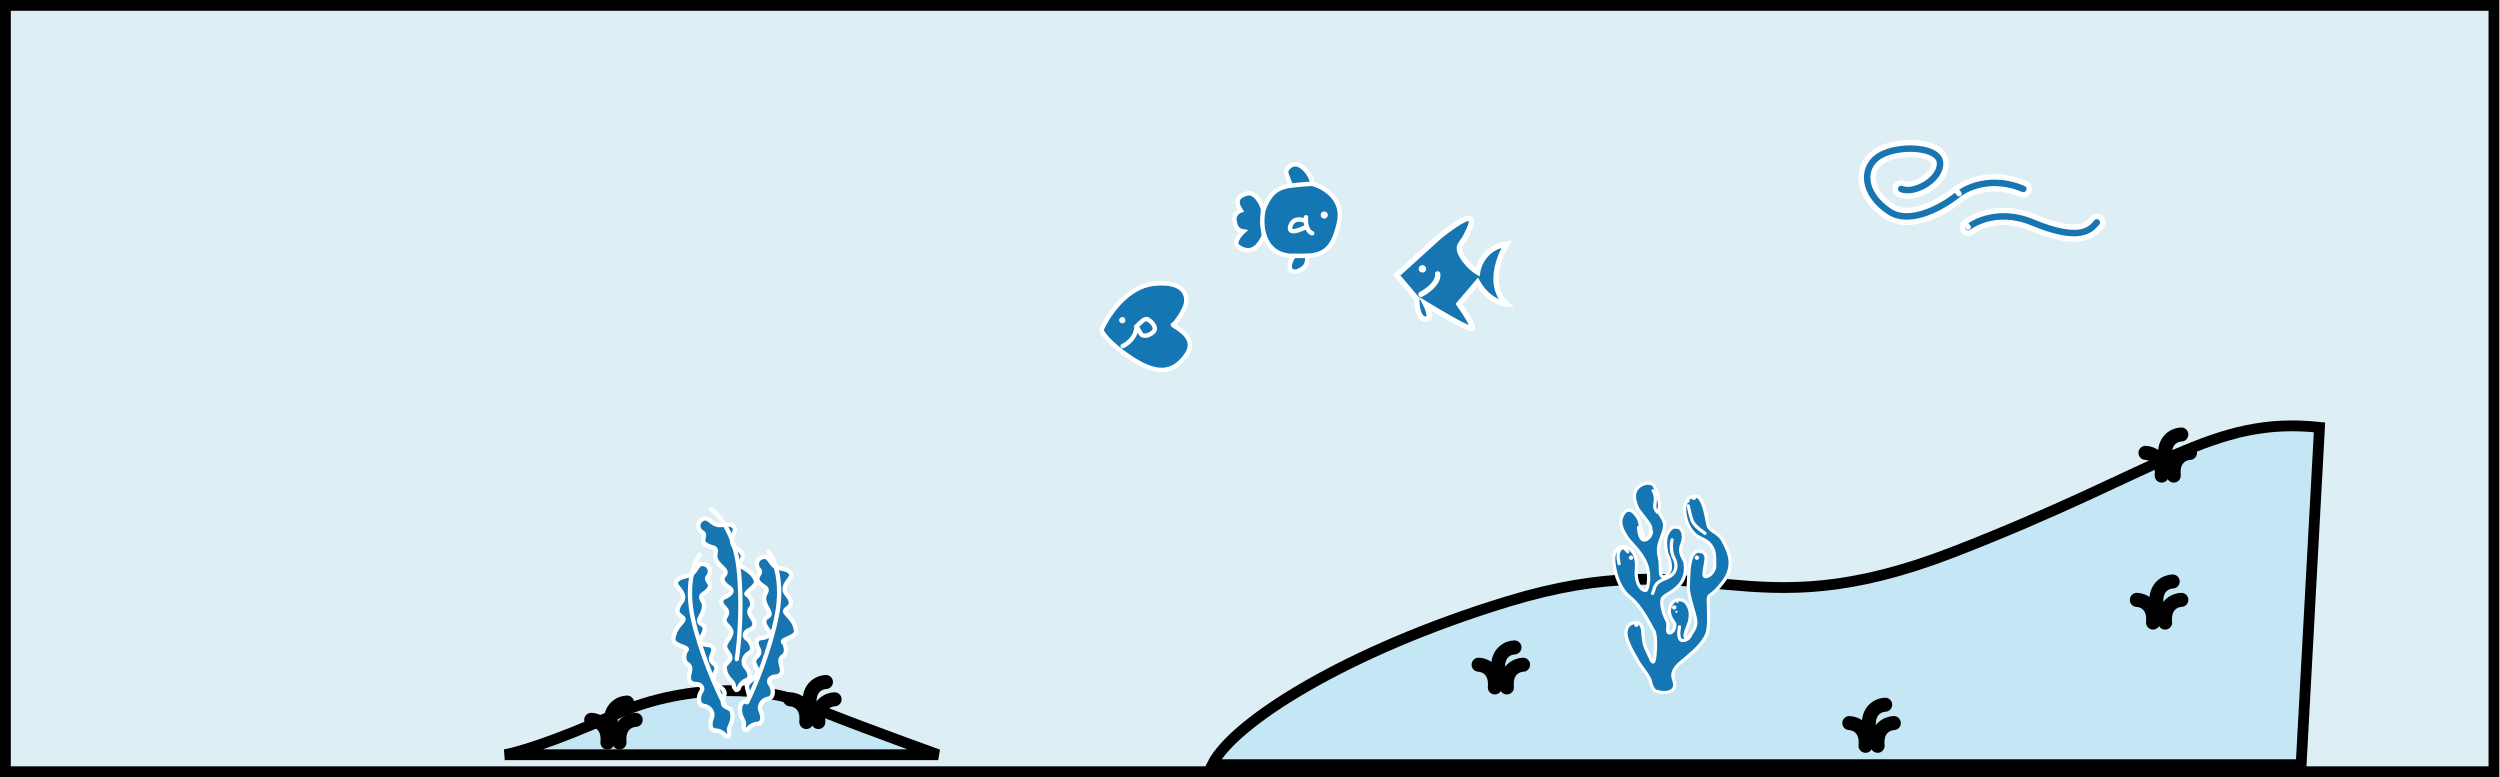 <svg width="2313" height="719" viewBox="0 0 2313 719" fill="none" xmlns="http://www.w3.org/2000/svg">
<rect x="5" y="5" width="2302.4" height="709" fill="#DEEEF5" stroke="black" stroke-width="10"/>
<path d="M1395 556.5C1246.79 601.645 1141 668.214 1121.5 707.5H2129L2146 395.378C2046.44 384.89 2001.79 435.329 1807.29 510.738C1612.79 586.147 1580.26 500.068 1395 556.5Z" fill="#C5E7F5" stroke="black" stroke-width="10" stroke-linecap="round"/>
<path d="M568.5 661.259C510.5 687.259 476.667 696.759 467 698.259H868C833.667 685.925 760.2 658.959 741 649.759C717 638.259 641 628.759 568.5 661.259Z" fill="#C5E7F5" stroke="black" stroke-width="10" stroke-linecap="round"/>
<g filter="url(#filter0_d_24_127)">
<g filter="url(#filter1_d_24_127)">
<path d="M1526.99 608.585C1527.39 612.185 1529.82 615.751 1530.99 617.085C1535.32 618.751 1544.89 620.685 1548.49 615.085C1552.99 608.085 1539.99 603.085 1555.99 590.085C1571.99 577.085 1575.99 571.585 1578.99 565.085C1581.99 558.585 1580.49 541.085 1580.49 533.585C1580.49 526.085 1581.99 532.585 1594.49 516.085C1606.99 499.585 1597.49 485.085 1593.99 478.085C1590.49 471.085 1581.99 469.585 1580.49 464.585C1578.99 459.585 1576.49 437.085 1568.99 437.085C1561.49 437.085 1560.49 441.585 1558.99 445.585C1557.49 449.585 1559.49 470.085 1573.99 476.085C1588.49 482.085 1585.99 493.585 1586.49 500.085C1586.99 506.585 1581.99 511.085 1578.23 511.585C1574.47 512.085 1577.99 501.585 1578.49 495.085C1578.99 488.585 1570.99 484.585 1566.49 491.085C1561.99 497.585 1562.49 512.585 1561.99 520.585C1561.49 528.585 1568.49 546.085 1568.99 553.085C1569.49 560.085 1562.99 566.085 1562.49 567.085C1561.99 568.085 1555.49 571.585 1561.49 557.585C1567.49 543.585 1560.49 536.085 1558.99 534.585C1557.49 533.085 1548.99 530.085 1545.49 538.585C1541.99 547.085 1548.99 553.585 1549.49 555.085C1549.99 556.585 1548.99 563.085 1544.99 563.585C1540.99 564.085 1544.49 556.085 1542.49 552.585C1540.49 549.085 1537.49 542.085 1537.49 535.085C1537.49 528.085 1542.99 529.585 1551.99 521.085C1560.99 512.585 1559.49 502.085 1558.99 498.585C1558.49 495.085 1552.49 490.085 1555.99 481.585C1559.49 473.085 1555.99 466.585 1552.99 466.085C1549.99 465.585 1546.99 464.085 1542.99 471.085C1538.99 478.085 1541.99 490.585 1542.99 492.085C1543.99 493.585 1545.49 498.585 1545.49 502.585C1545.49 506.585 1542.49 512.585 1538.49 511.585C1534.49 510.585 1537.49 503.085 1534.99 492.085C1532.49 481.085 1538.99 474.085 1539.99 465.585C1540.99 457.085 1533.49 454.585 1534.99 449.085C1536.49 443.585 1532.99 431.585 1530.49 427.585C1527.99 423.585 1519.49 424.085 1514.49 430.085C1509.49 436.085 1513.99 445.585 1514.99 448.085C1515.99 450.585 1525.49 461.085 1526.99 465.085C1528.49 469.085 1525.49 476.585 1522.99 477.085C1520.49 477.585 1517.49 465.085 1516.99 461.085C1516.49 457.085 1508.49 444.585 1502.49 452.585C1496.49 460.585 1500.99 468.085 1504.49 474.085C1507.99 480.085 1518.49 488.085 1522.99 499.585C1527.49 511.085 1524.49 522.585 1522.99 524.085C1521.49 525.585 1512.49 521.085 1513.99 504.585C1515.49 488.085 1505.99 483.585 1502.49 483.585C1498.99 483.585 1495.49 485.085 1493.49 491.085C1491.49 497.085 1495.49 520.585 1507.49 530.085C1519.49 539.585 1526.99 557.085 1529.99 561.585C1532.99 566.085 1531.49 588.085 1529.99 590.085C1528.49 592.085 1526.99 586.585 1524.49 581.585C1521.99 576.585 1520.49 573.085 1519.99 563.085C1519.59 555.085 1515.82 553.751 1513.99 554.085C1511.32 553.751 1505.69 554.785 1504.49 561.585C1502.99 570.085 1512.49 584.085 1514.99 589.085C1517.49 594.085 1526.49 604.085 1526.99 608.585Z" fill="#1576B4"/>
<path d="M1526.99 608.585C1527.39 612.185 1529.82 615.751 1530.99 617.085C1535.32 618.751 1544.89 620.685 1548.49 615.085C1552.99 608.085 1539.99 603.085 1555.99 590.085C1571.99 577.085 1575.99 571.585 1578.99 565.085C1581.99 558.585 1580.49 541.085 1580.49 533.585C1580.49 526.085 1581.99 532.585 1594.49 516.085C1606.99 499.585 1597.49 485.085 1593.99 478.085C1590.49 471.085 1581.99 469.585 1580.49 464.585C1578.99 459.585 1576.49 437.085 1568.99 437.085C1561.49 437.085 1560.49 441.585 1558.99 445.585C1557.49 449.585 1559.49 470.085 1573.99 476.085C1588.49 482.085 1585.99 493.585 1586.49 500.085C1586.99 506.585 1581.99 511.085 1578.23 511.585C1574.47 512.085 1577.99 501.585 1578.49 495.085C1578.99 488.585 1570.99 484.585 1566.49 491.085C1561.99 497.585 1562.49 512.585 1561.99 520.585C1561.49 528.585 1568.49 546.085 1568.99 553.085C1569.49 560.085 1562.99 566.085 1562.49 567.085C1561.99 568.085 1555.49 571.585 1561.49 557.585C1567.49 543.585 1560.49 536.085 1558.99 534.585C1557.49 533.085 1548.99 530.085 1545.49 538.585C1541.99 547.085 1548.99 553.585 1549.49 555.085C1549.99 556.585 1548.99 563.085 1544.99 563.585C1540.99 564.085 1544.49 556.085 1542.49 552.585C1540.49 549.085 1537.49 542.085 1537.49 535.085C1537.49 528.085 1542.99 529.585 1551.99 521.085C1560.99 512.585 1559.49 502.085 1558.99 498.585C1558.49 495.085 1552.49 490.085 1555.99 481.585C1559.49 473.085 1555.99 466.585 1552.99 466.085C1549.99 465.585 1546.99 464.085 1542.99 471.085C1538.99 478.085 1541.99 490.585 1542.99 492.085C1543.99 493.585 1545.49 498.585 1545.49 502.585C1545.49 506.585 1542.49 512.585 1538.49 511.585C1534.49 510.585 1537.49 503.085 1534.99 492.085C1532.49 481.085 1538.99 474.085 1539.99 465.585C1540.99 457.085 1533.49 454.585 1534.99 449.085C1536.49 443.585 1532.99 431.585 1530.49 427.585C1527.99 423.585 1519.49 424.085 1514.49 430.085C1509.49 436.085 1513.99 445.585 1514.99 448.085C1515.99 450.585 1525.49 461.085 1526.99 465.085C1528.49 469.085 1525.49 476.585 1522.99 477.085C1520.49 477.585 1517.49 465.085 1516.99 461.085C1516.49 457.085 1508.49 444.585 1502.49 452.585C1496.49 460.585 1500.99 468.085 1504.49 474.085C1507.99 480.085 1518.49 488.085 1522.99 499.585C1527.49 511.085 1524.49 522.585 1522.99 524.085C1521.49 525.585 1512.49 521.085 1513.99 504.585C1515.49 488.085 1505.99 483.585 1502.49 483.585C1498.99 483.585 1495.49 485.085 1493.49 491.085C1491.49 497.085 1495.49 520.585 1507.49 530.085C1519.49 539.585 1526.99 557.085 1529.99 561.585C1532.99 566.085 1531.49 588.085 1529.99 590.085C1528.49 592.085 1526.99 586.585 1524.49 581.585C1521.99 576.585 1520.49 573.085 1519.99 563.085C1519.59 555.085 1515.82 553.751 1513.99 554.085C1511.32 553.751 1505.69 554.785 1504.49 561.585C1502.99 570.085 1512.49 584.085 1514.99 589.085C1517.49 594.085 1526.49 604.085 1526.99 608.585Z" stroke="white" stroke-width="3" stroke-linecap="round"/>
</g>
<path d="M1529.5 436C1530.33 437.167 1531.9 440.6 1531.5 445C1531 450.5 1530 452 1533.5 456" stroke="white" stroke-width="3" stroke-linecap="round"/>
<path d="M1529 531C1531.5 525 1529.83 521.487 1541.5 517C1554.5 512 1550 500.5 1549 499C1548 497.5 1545 490 1547 481.5" stroke="white" stroke-width="3" stroke-linecap="round"/>
<path d="M1562 450C1562.83 454.333 1564.9 463.5 1566.5 465.5C1568.5 468 1569 469.5 1577.5 475.5" stroke="white" stroke-width="3" stroke-linecap="round"/>
<path d="M1506 492.5C1504.83 490.833 1502.1 487.8 1500.5 489C1498.5 490.5 1495.5 493 1498 503.5" stroke="white" stroke-width="3" stroke-linecap="round"/>
<path d="M1516 470C1516.17 474.333 1517.6 482.7 1522 481.5C1526.4 480.3 1527.83 476 1528 474" stroke="white" stroke-width="3" stroke-linecap="round"/>
<path d="M1553.88 562C1552.97 566.24 1552.28 574.7 1556.84 574.628C1561.4 574.556 1563.86 570.745 1564.51 568.848" stroke="white" stroke-width="3" stroke-linecap="round"/>
<circle cx="1514" cy="560" r="2" fill="white"/>
<circle cx="1549" cy="544" r="2" fill="white"/>
<circle cx="1509" cy="498" r="2" fill="white"/>
<circle cx="1552" cy="539" r="1" fill="white"/>
<circle cx="1570" cy="498" r="2" fill="white"/>
<circle cx="1573" cy="493" r="1" fill="white"/>
<circle cx="1567.12" cy="442.646" r="2" transform="rotate(-155.656 1567.12 442.646)" fill="white"/>
<circle cx="1562.32" cy="445.965" r="1" transform="rotate(-155.656 1562.32 445.965)" fill="white"/>
<circle cx="1551" cy="548" r="1" fill="white"/>
</g>
<g filter="url(#filter2_d_24_127)">
<g filter="url(#filter3_d_24_127)">
<path d="M1067.58 241.214C1042.22 243.849 1024.63 270.854 1019 284.028C1019.96 287.184 1026.66 296.707 1045.76 309.551C1069.64 325.606 1085.28 324.783 1097.63 307.081C1109.98 289.379 1083.22 279.911 1085.28 279.088C1087.34 278.264 1093.51 269.619 1096.39 262.621C1099.28 255.623 1099.28 237.921 1067.58 241.214Z" fill="#1576B4"/>
<path d="M1067.58 241.214C1042.22 243.849 1024.63 270.854 1019 284.028C1019.96 287.184 1026.66 296.707 1045.76 309.551C1069.64 325.606 1085.28 324.783 1097.63 307.081C1109.98 289.379 1083.22 279.911 1085.28 279.088C1087.34 278.264 1093.51 269.619 1096.39 262.621C1099.28 255.623 1099.28 237.921 1067.58 241.214Z" stroke="white" stroke-width="4.117" stroke-linecap="round"/>
</g>
<path d="M1038.76 302.149C1042.88 300.365 1051.19 294.245 1051.52 284.035M1051.52 284.035C1053.99 281.702 1058.85 275.802 1061.81 277.449C1065.52 279.507 1071.28 285.27 1066.75 289.387C1062.22 293.504 1056.87 293.092 1055.64 291.034C1054.65 289.387 1052.48 285.682 1051.52 284.035Z" stroke="white" stroke-width="4.117" stroke-linecap="round"/>
<circle cx="1038.35" cy="278.272" r="2.47" fill="white" stroke="white" stroke-width="0.823"/>
</g>
<g filter="url(#filter4_d_24_127)">
<path d="M1153.26 161.118C1161.16 158.813 1166.7 169.489 1168.49 175.115L1169.31 200.227C1161.49 217.928 1151.2 214.223 1145.44 210.107C1140.82 206.813 1146.81 199.403 1150.38 196.11C1145.44 195.287 1143.38 193.228 1142.14 186.23C1141.15 180.631 1145.57 177.585 1147.91 176.762C1143.38 169.763 1143.38 164 1153.26 161.118Z" fill="#1576B4" stroke="white" stroke-width="4.117" stroke-linecap="round"/>
<path d="M1214.18 152.062C1224.48 154.806 1243.82 165.811 1238.88 187.877C1232.71 215.458 1223.65 220.398 1194.42 218.752C1165.19 217.105 1165.61 183.348 1170.13 173.057C1174.66 162.765 1180.01 155.355 1194.42 153.708C1193.05 150.552 1190.22 143.664 1189.9 141.358C1189.48 138.477 1196.07 129.832 1204.72 136.418C1211.63 141.688 1213.91 149.043 1214.18 152.062Z" fill="#1576B4"/>
<path d="M1214.18 152.062C1224.48 154.806 1243.82 165.811 1238.88 187.877C1232.71 215.458 1223.65 220.398 1194.42 218.752C1165.19 217.105 1165.61 183.348 1170.13 173.057C1174.66 162.765 1180.01 155.355 1194.42 153.708M1214.18 152.062C1212.4 152.062 1205.95 152.391 1194.42 153.708M1214.18 152.062C1213.91 149.043 1211.63 141.688 1204.72 136.418C1196.07 129.832 1189.48 138.477 1189.9 141.358C1190.22 143.664 1193.05 150.552 1194.42 153.708" stroke="white" stroke-width="4.117" stroke-linecap="round"/>
<path d="M1207.19 228.631C1209.49 225.997 1209.79 220.947 1209.66 218.751H1196.89C1194.97 221.633 1191.71 228.22 1194.01 231.513C1196.89 235.63 1204.3 231.925 1207.19 228.631Z" fill="#1576B4" stroke="white" stroke-width="4.117" stroke-linecap="round"/>
<path d="M1208.28 182.988C1208.18 184.001 1208.14 185.292 1208.21 186.693M1214.04 197.808C1211.38 196.869 1209.85 194.404 1209.03 191.633M1208.21 186.693C1204.53 184.772 1196.5 182.988 1193.87 191.222C1191.24 199.455 1202.88 194.927 1209.03 191.633M1208.21 186.693C1208.3 188.281 1208.55 190.009 1209.03 191.633" stroke="white" stroke-width="4.117" stroke-linecap="round"/>
<circle cx="1225.16" cy="180.93" r="2.882" fill="white" stroke="white" stroke-width="0.823"/>
</g>
<g filter="url(#filter5_d_24_127)">
<path d="M1332.29 200.316L1295.43 233.744L1292 236.316L1310.86 258.601C1310.86 278.316 1319 278.744 1321.57 276.173C1323.63 274.116 1320.71 266.744 1319 263.316C1332.29 271.458 1359.46 287.401 1361.86 286.03C1364.26 284.659 1354.86 270.316 1349.86 263.316L1367 243.173C1375.57 258.482 1388.57 262.98 1394 263.316C1376.17 247.544 1386.57 219.887 1394 208.03C1375.14 210.087 1368.14 226.03 1367 233.744C1364.29 232.173 1357.66 227.058 1352.86 219.173C1346.86 209.316 1352.43 208.03 1356.29 200.316C1360.14 192.601 1364 184.887 1358.86 184.03C1354.74 183.344 1339.43 194.601 1332.29 200.316Z" fill="#1776B1" stroke="white" stroke-width="5" stroke-linecap="round"/>
<circle cx="1316" cy="230.744" r="2.929" fill="white" stroke="white"/>
<path d="M1314.71 254.316C1320.29 251.458 1331.17 243.687 1330.14 235.458" stroke="white" stroke-width="5" stroke-linecap="round"/>
</g>
<g filter="url(#filter6_d_24_127)">
<path d="M661.931 657.853C666.969 658.006 670.391 661.352 671.472 663.005C675.098 664.341 673.953 662.242 674.717 660.525C675.48 658.807 672.999 658.807 675.671 653.082C678.342 647.357 677.961 643.35 677.006 640.106C676.052 636.862 670.709 636.862 669.182 633.809C667.656 630.755 671.282 625.412 670.137 621.786C668.992 618.16 662.122 615.871 660.404 611.481C658.687 607.092 664.03 602.703 662.694 598.887C661.358 595.07 655.252 594.879 658.878 587.437C661.778 581.483 658.432 579.231 656.397 578.85C652.135 578.722 644.566 577.17 648.382 571.98C653.153 565.492 652.199 562.82 651.054 560.912C649.909 559.003 644.184 559.576 648.382 551.943C652.58 544.31 651.626 540.684 650.1 538.012C648.573 535.341 647.619 533.623 650.672 531.524C653.725 529.425 656.779 526.944 656.969 523.891C657.16 520.838 652.199 518.166 655.061 515.304C657.924 512.441 657.733 505.762 651.626 504.045C645.52 502.327 644.947 508.815 640.94 512.441C636.932 516.067 630.253 514.54 626.437 518.929C622.62 523.318 630.062 526.181 631.78 532.478C633.497 538.776 627.582 539.921 626.818 546.409C626.055 552.897 635.787 552.134 631.207 557.286C626.628 562.438 623.193 567.4 623.002 573.506C622.811 579.613 637.886 580.567 635.215 583.43C632.543 586.292 631.78 593.925 635.787 596.215C639.795 598.505 638.65 601.558 637.505 607.092C636.36 612.626 639.986 614.916 643.993 614.916C648 614.916 651.435 618.161 648.764 621.786C646.092 625.412 644.947 634.19 651.435 635.144C657.924 636.098 660.214 642.587 658.687 645.831C657.16 649.075 655.634 657.662 661.931 657.853Z" fill="#1576B4"/>
<path d="M661.931 657.853C666.969 658.006 670.391 661.352 671.472 663.005C675.098 664.341 673.953 662.242 674.717 660.525C675.48 658.807 672.999 658.807 675.671 653.082C678.342 647.357 677.961 643.35 677.006 640.106C676.052 636.862 670.709 636.862 669.182 633.809C667.656 630.755 671.282 625.412 670.137 621.786C668.992 618.16 662.122 615.871 660.404 611.481C658.687 607.092 664.03 602.703 662.694 598.887C661.358 595.07 655.252 594.879 658.878 587.437C661.778 581.483 658.432 579.231 656.397 578.85C652.135 578.722 644.566 577.17 648.382 571.98C653.153 565.492 652.199 562.82 651.054 560.912C649.909 559.003 644.184 559.576 648.382 551.943C652.58 544.31 651.626 540.684 650.1 538.012C648.573 535.341 647.619 533.623 650.672 531.524C653.725 529.425 656.779 526.944 656.969 523.891C657.16 520.838 652.199 518.166 655.061 515.304C657.924 512.441 657.733 505.762 651.626 504.045C645.52 502.327 644.947 508.815 640.94 512.441C636.932 516.067 630.253 514.54 626.437 518.929C622.62 523.318 630.062 526.181 631.78 532.478C633.497 538.776 627.582 539.921 626.818 546.409C626.055 552.897 635.787 552.134 631.207 557.286C626.628 562.438 623.193 567.4 623.002 573.506C622.811 579.613 637.886 580.567 635.215 583.43C632.543 586.292 631.78 593.925 635.787 596.215C639.795 598.505 638.65 601.558 637.505 607.092C636.36 612.626 639.986 614.916 643.993 614.916C648 614.916 651.435 618.161 648.764 621.786C646.092 625.412 644.947 634.19 651.435 635.144C657.924 636.098 660.214 642.587 658.687 645.831C657.16 649.075 655.634 657.662 661.931 657.853Z" stroke="white" stroke-width="4" stroke-linecap="round"/>
</g>
<g filter="url(#filter7_d_24_127)">
<path d="M690.565 611.279C685.863 613.095 683.746 617.387 683.274 619.306C680.298 621.769 680.681 619.409 679.391 618.042C678.101 616.676 680.441 615.852 676.021 611.339C671.601 606.825 670.631 602.918 670.454 599.541C670.277 596.164 675.318 594.391 675.744 591.004C676.171 587.617 670.978 583.78 670.854 579.98C670.731 576.18 676.451 571.739 676.615 567.029C676.778 562.319 670.281 559.952 670.275 555.908C670.268 551.865 675.965 549.658 670.075 543.841C665.363 539.187 667.771 535.952 669.565 534.917C673.543 533.382 680.168 529.406 674.845 525.776C668.192 521.239 668.205 518.402 668.652 516.222C669.099 514.042 674.689 512.682 668.195 506.875C661.702 501.068 661.398 497.331 661.952 494.304C662.505 491.277 662.835 489.34 659.258 488.374C655.681 487.407 651.978 486.08 650.785 483.263C649.591 480.446 653.385 476.279 649.735 474.529C646.084 472.779 644.048 466.415 649.238 462.769C654.428 459.122 657.122 465.052 662.106 467.142C667.089 469.233 672.883 465.576 677.94 468.449C682.997 471.323 676.926 476.493 677.396 483.004C677.866 489.514 683.827 488.631 686.7 494.498C689.573 500.365 680.139 502.875 686.17 506.215C692.2 509.556 697.087 513.096 699.294 518.793C701.5 524.49 687.596 530.394 691.066 532.207C694.537 534.021 697.79 540.968 694.77 544.458C691.749 547.948 693.843 550.448 696.76 555.289C699.676 560.129 697.016 563.492 693.236 564.823C689.456 566.153 687.292 570.353 691.016 572.886C694.739 575.42 698.733 583.32 692.929 586.374C687.125 589.427 687.118 596.308 689.635 598.861C692.152 601.415 696.442 609.009 690.565 611.279Z" fill="#1776B1"/>
<path d="M690.565 611.279C685.863 613.095 683.746 617.387 683.274 619.306C680.298 621.769 680.681 619.409 679.391 618.042C678.101 616.676 680.441 615.852 676.021 611.339C671.601 606.825 670.631 602.918 670.454 599.541C670.277 596.164 675.318 594.391 675.744 591.004C676.171 587.617 670.978 583.78 670.854 579.98C670.731 576.18 676.451 571.739 676.615 567.029C676.778 562.319 670.281 559.952 670.275 555.908C670.268 551.865 675.965 549.658 670.075 543.841C665.363 539.187 667.771 535.952 669.565 534.917C673.543 533.382 680.168 529.406 674.845 525.776C668.192 521.239 668.205 518.402 668.652 516.222C669.099 514.042 674.689 512.682 668.195 506.875C661.702 501.068 661.398 497.331 661.952 494.304C662.505 491.277 662.835 489.34 659.258 488.374C655.681 487.407 651.978 486.08 650.785 483.263C649.591 480.446 653.385 476.279 649.735 474.529C646.084 472.779 644.048 466.415 649.238 462.769C654.428 459.122 657.122 465.052 662.106 467.142C667.089 469.233 672.883 465.576 677.94 468.449C682.997 471.323 676.926 476.493 677.396 483.004C677.866 489.514 683.827 488.631 686.7 494.498C689.573 500.365 680.139 502.875 686.17 506.215C692.2 509.556 697.087 513.096 699.294 518.793C701.5 524.49 687.596 530.394 691.066 532.207C694.537 534.021 697.79 540.968 694.77 544.458C691.749 547.948 693.843 550.448 696.76 555.289C699.676 560.129 697.016 563.492 693.236 564.823C689.456 566.153 687.292 570.353 691.016 572.886C694.739 575.42 698.733 583.32 692.929 586.374C687.125 589.427 687.118 596.308 689.635 598.861C692.152 601.415 696.442 609.009 690.565 611.279Z" stroke="white" stroke-width="4" stroke-linecap="round"/>
</g>
<g filter="url(#filter8_d_24_127)">
<path d="M700.882 651.618C695.854 651.967 692.564 655.444 691.548 657.138C687.977 658.614 689.039 656.472 688.21 654.786C687.38 653.099 689.859 653.003 686.967 647.386C684.074 641.769 684.3 637.75 685.127 634.471C685.954 631.193 691.293 630.985 692.7 627.874C694.106 624.764 690.275 619.566 691.278 615.898C692.281 612.231 699.057 609.675 700.602 605.223C702.148 600.77 696.638 596.592 697.824 592.726C699.01 588.861 705.104 588.432 701.192 581.137C698.062 575.3 701.317 572.92 703.336 572.459C707.59 572.166 715.093 570.321 711.078 565.283C706.058 558.985 706.908 556.279 707.977 554.327C709.047 552.376 714.79 552.725 710.298 545.261C705.806 537.797 706.618 534.137 708.039 531.408C709.461 528.679 710.347 526.926 707.215 524.947C704.082 522.968 700.935 520.608 700.625 517.565C700.316 514.521 705.169 511.658 702.198 508.909C699.226 506.161 699.157 499.479 705.192 497.525C711.227 495.572 712.051 502.032 716.197 505.5C720.342 508.967 726.957 507.181 730.941 511.418C734.926 515.655 727.601 518.805 726.13 525.165C724.659 531.524 730.614 532.438 731.63 538.892C732.645 545.345 722.89 544.961 727.667 549.932C732.444 554.902 736.07 559.726 736.498 565.82C736.927 571.915 721.9 573.455 724.681 576.211C727.462 578.968 728.522 586.565 724.606 589.01C720.691 591.454 721.954 594.46 723.314 599.945C724.673 605.431 721.139 607.86 717.135 608.016C713.13 608.172 709.824 611.547 712.635 615.066C715.446 618.585 716.932 627.312 710.485 628.518C704.039 629.724 702.004 636.297 703.655 639.479C705.307 642.661 707.167 651.183 700.882 651.618Z" fill="#1776B1"/>
<path d="M700.882 651.618C695.854 651.967 692.564 655.444 691.548 657.138C687.977 658.614 689.039 656.472 688.21 654.786C687.38 653.099 689.859 653.003 686.967 647.386C684.074 641.769 684.3 637.75 685.127 634.471C685.954 631.193 691.293 630.985 692.7 627.874C694.106 624.764 690.275 619.566 691.278 615.898C692.281 612.231 699.057 609.675 700.602 605.223C702.148 600.77 696.638 596.592 697.824 592.726C699.01 588.861 705.104 588.432 701.192 581.137C698.062 575.3 701.317 572.92 703.336 572.459C707.59 572.166 715.093 570.321 711.078 565.283C706.058 558.985 706.908 556.279 707.977 554.327C709.047 552.376 714.79 552.725 710.298 545.261C705.806 537.797 706.618 534.137 708.039 531.408C709.461 528.679 710.347 526.926 707.215 524.947C704.082 522.968 700.935 520.608 700.625 517.565C700.316 514.521 705.169 511.658 702.198 508.909C699.226 506.161 699.157 499.479 705.192 497.525C711.227 495.572 712.051 502.032 716.197 505.5C720.342 508.967 726.957 507.181 730.941 511.418C734.926 515.655 727.601 518.805 726.13 525.165C724.659 531.524 730.614 532.438 731.63 538.892C732.645 545.345 722.89 544.961 727.667 549.932C732.444 554.902 736.07 559.726 736.498 565.82C736.927 571.915 721.9 573.455 724.681 576.211C727.462 578.968 728.522 586.565 724.606 589.01C720.691 591.454 721.954 594.46 723.314 599.945C724.673 605.431 721.139 607.86 717.135 608.016C713.13 608.172 709.824 611.547 712.635 615.066C715.446 618.585 716.932 627.312 710.485 628.518C704.039 629.724 702.004 636.297 703.655 639.479C705.307 642.661 707.167 651.183 700.882 651.618Z" stroke="white" stroke-width="4" stroke-linecap="round"/>
</g>
<path d="M647.426 513.302C641.701 520.235 634.259 541.812 641.128 572.65C647.998 603.488 663.074 638.422 670.516 652.035" stroke="white" stroke-width="4" stroke-linecap="round"/>
<path d="M657.78 471.247C665.468 475.909 679.598 493.833 683.262 525.214C686.926 556.595 684.19 594.545 681.644 609.849" stroke="white" stroke-width="4" stroke-linecap="round"/>
<path d="M710.965 510.463C716.853 517.259 724.804 538.654 718.665 569.646C712.527 600.637 698.282 635.919 691.164 649.704" stroke="white" stroke-width="4" stroke-linecap="round"/>
<g filter="url(#filter9_d_24_127)">
<g filter="url(#filter10_d_24_127)">
<path fill-rule="evenodd" clip-rule="evenodd" d="M1741.86 126.873C1749.03 122.45 1761.72 120.237 1772.86 121.234C1778.37 121.727 1782.92 122.963 1785.9 124.656C1788.81 126.308 1789.47 127.871 1789.47 129.193C1789.47 134.314 1785.25 140.028 1778.29 144.17C1774.97 146.143 1771.42 147.496 1768.24 148.088C1764.95 148.698 1762.61 148.405 1761.28 147.792C1758.53 146.517 1755.26 147.717 1753.98 150.474C1752.71 153.231 1753.91 156.499 1756.66 157.775C1760.84 159.708 1765.75 159.738 1770.24 158.903C1774.84 158.049 1779.6 156.186 1783.91 153.625C1792.19 148.699 1800.47 140.073 1800.47 129.193C1800.47 122.516 1796.27 117.892 1791.33 115.09C1786.47 112.33 1780.2 110.847 1773.84 110.278C1761.23 109.15 1745.92 111.437 1736.08 117.514C1725.73 123.909 1720.74 134.778 1722.27 146.411C1723.78 157.878 1731.48 169.395 1744.94 178.284C1757.16 186.348 1772.17 184.279 1784.68 179.681C1797.35 175.028 1808.98 167.264 1815.93 161.471C1815.96 161.453 1815.99 161.426 1816.04 161.39C1816.17 161.294 1816.38 161.137 1816.68 160.931C1817.28 160.52 1818.22 159.916 1819.46 159.219C1821.94 157.824 1825.64 156.07 1830.37 154.73C1839.76 152.072 1853.35 150.997 1869.86 157.862C1872.67 159.028 1875.89 157.7 1877.05 154.895C1878.22 152.09 1876.89 148.871 1874.09 147.705C1855 139.77 1838.84 140.901 1827.38 144.147C1821.68 145.76 1817.18 147.883 1814.07 149.627C1812.52 150.5 1811.3 151.281 1810.46 151.863C1810.03 152.153 1809.7 152.395 1809.46 152.573C1809.34 152.662 1809.25 152.736 1809.17 152.792C1809.16 152.806 1809.14 152.819 1809.12 152.831C1809.11 152.843 1809.1 152.853 1809.08 152.863L1809.05 152.888L1809.04 152.898L1809.03 152.903C1809.03 152.905 1809.03 152.906 1812.47 157.193L1809.03 152.906C1809 152.928 1808.97 152.95 1808.95 152.973C1802.72 158.174 1792.14 165.225 1780.89 169.356C1769.45 173.558 1758.79 174.239 1751 169.103C1739.47 161.492 1734.17 152.509 1733.18 144.976C1732.21 137.608 1735.22 130.978 1741.86 126.873ZM1817.53 183.917L1820.97 188.204C1817.53 183.917 1817.53 183.916 1817.53 183.914L1817.54 183.909L1817.55 183.899L1817.58 183.874C1817.61 183.855 1817.64 183.831 1817.67 183.803C1817.75 183.747 1817.84 183.673 1817.96 183.584C1818.2 183.406 1818.53 183.164 1818.96 182.873C1819.8 182.292 1821.02 181.511 1822.57 180.638C1825.68 178.894 1830.18 176.771 1835.88 175.158C1847.34 171.912 1863.5 170.781 1882.59 178.716C1904.48 187.82 1916.81 188.985 1923.91 187.751C1930.38 186.625 1933.07 183.446 1935.63 180.419L1935.78 180.242C1937.74 177.923 1941.21 177.634 1943.53 179.596C1945.85 181.558 1946.14 185.029 1944.17 187.347L1943.98 187.58C1941.06 191.032 1936.21 196.777 1925.79 198.588C1915.64 200.355 1900.96 198.269 1878.36 188.873C1861.85 182.008 1848.26 183.083 1838.87 185.741C1834.14 187.081 1830.44 188.835 1827.96 190.23C1826.72 190.927 1825.78 191.531 1825.18 191.942C1824.88 192.148 1824.67 192.305 1824.54 192.401C1824.48 192.448 1824.43 192.481 1824.41 192.497L1824.4 192.505L1824.4 192.506C1822.04 194.392 1818.59 194.012 1816.69 191.65C1814.78 189.282 1815.16 185.82 1817.53 183.917Z" fill="#1776B1"/>
<path d="M1772.86 121.234L1772.64 123.724L1772.64 123.724L1772.86 121.234ZM1741.86 126.873L1743.18 129L1743.18 129L1741.86 126.873ZM1785.9 124.656L1787.13 122.482L1787.13 122.482L1785.9 124.656ZM1778.29 144.17L1777.01 142.021L1777.01 142.021L1778.29 144.17ZM1768.24 148.088L1767.78 145.63L1767.78 145.63L1768.24 148.088ZM1761.28 147.792L1760.23 150.061L1760.23 150.061L1761.28 147.792ZM1753.98 150.474L1751.71 149.424L1751.71 149.424L1753.98 150.474ZM1756.66 157.775L1757.71 155.506L1757.71 155.506L1756.66 157.775ZM1770.24 158.903L1769.79 156.445L1769.79 156.445L1770.24 158.903ZM1783.91 153.625L1782.63 151.476L1782.63 151.476L1783.91 153.625ZM1791.33 115.09L1790.1 117.264L1790.1 117.264L1791.33 115.09ZM1773.84 110.278L1773.62 112.768L1773.62 112.768L1773.84 110.278ZM1736.08 117.514L1734.77 115.387L1734.77 115.387L1736.08 117.514ZM1722.27 146.411L1724.75 146.085L1724.75 146.085L1722.27 146.411ZM1744.94 178.284L1746.32 176.197L1746.32 176.197L1744.94 178.284ZM1784.68 179.681L1785.55 182.028L1785.55 182.028L1784.68 179.681ZM1815.93 161.471L1814.41 159.489C1814.38 159.509 1814.36 159.53 1814.33 159.551L1815.93 161.471ZM1816.04 161.39L1817.54 163.393L1817.54 163.393L1816.04 161.39ZM1816.68 160.931L1818.1 162.992L1818.1 162.992L1816.68 160.931ZM1819.46 159.219L1818.23 157.039L1818.23 157.039L1819.46 159.219ZM1830.37 154.73L1831.05 157.136L1831.05 157.136L1830.37 154.73ZM1869.86 157.862L1870.82 155.554L1870.82 155.554L1869.86 157.862ZM1877.05 154.895L1879.36 155.855L1879.36 155.855L1877.05 154.895ZM1874.09 147.705L1873.13 150.014L1873.13 150.014L1874.09 147.705ZM1827.38 144.147L1826.69 141.741L1826.69 141.741L1827.38 144.147ZM1814.07 149.627L1815.3 151.807L1815.3 151.807L1814.07 149.627ZM1810.46 151.863L1811.87 153.924L1811.87 153.924L1810.46 151.863ZM1809.46 152.573L1807.97 150.569L1807.97 150.569L1809.46 152.573ZM1809.17 152.792L1810.71 154.768L1810.71 154.768L1809.17 152.792ZM1809.12 152.831L1810.66 154.8L1810.66 154.8L1809.12 152.831ZM1809.08 152.863L1807.53 150.901L1807.53 150.904L1809.08 152.863ZM1809.05 152.888L1807.5 150.929L1807.49 150.934L1809.05 152.888ZM1809.04 152.898L1807.48 150.944L1807.48 150.948L1809.04 152.898ZM1809.03 152.903L1807.47 150.952L1807.47 150.953L1809.03 152.903ZM1810.53 158.76C1811.39 159.836 1812.96 160.007 1814.04 159.142C1815.12 158.277 1815.29 156.703 1814.42 155.627L1810.53 158.76ZM1809.03 152.906L1810.98 151.34C1810.11 150.264 1808.54 150.093 1807.46 150.958L1809.03 152.906ZM1808.95 152.973L1807.35 151.054L1807.35 151.054L1808.95 152.973ZM1780.89 169.356L1781.75 171.702L1781.75 171.702L1780.89 169.356ZM1751 169.103L1752.38 167.016L1752.38 167.016L1751 169.103ZM1733.18 144.976L1730.7 145.302L1730.7 145.302L1733.18 144.976ZM1819.03 189.771C1819.89 190.847 1821.46 191.018 1822.54 190.153C1823.62 189.288 1823.79 187.714 1822.92 186.638L1819.03 189.771ZM1817.53 183.917L1819.48 182.351C1818.61 181.275 1817.04 181.104 1815.96 181.969L1817.53 183.917ZM1817.53 183.914L1815.97 181.963L1815.97 181.965L1817.53 183.914ZM1817.54 183.909L1815.98 181.955L1815.98 181.959L1817.54 183.909ZM1817.55 183.899L1816 181.94L1815.99 181.945L1817.55 183.899ZM1817.58 183.874L1816.03 181.912L1816.03 181.915L1817.58 183.874ZM1817.67 183.803L1816.14 181.827L1816.14 181.827L1817.67 183.803ZM1817.96 183.584L1816.47 181.58L1816.47 181.58L1817.96 183.584ZM1818.96 182.873L1817.54 180.812L1817.54 180.812L1818.96 182.873ZM1822.57 180.638L1823.8 182.818L1823.8 182.818L1822.57 180.638ZM1835.88 175.158L1836.56 177.563L1836.56 177.563L1835.88 175.158ZM1882.59 178.716L1881.63 181.025L1881.63 181.025L1882.59 178.716ZM1923.91 187.751L1924.34 190.214L1924.34 190.214L1923.91 187.751ZM1935.63 180.419L1933.72 178.804L1933.72 178.805L1935.63 180.419ZM1935.78 180.242L1933.87 178.627L1933.87 178.628L1935.78 180.242ZM1943.53 179.596L1941.91 181.505L1941.91 181.505L1943.53 179.596ZM1944.17 187.347L1942.26 185.733L1942.26 185.734L1944.17 187.347ZM1943.98 187.58L1942.07 185.966L1942.07 185.966L1943.98 187.58ZM1925.79 198.588L1925.36 196.125L1925.36 196.125L1925.79 198.588ZM1878.36 188.873L1877.4 191.182L1877.4 191.182L1878.36 188.873ZM1838.87 185.741L1838.19 183.336L1838.19 183.336L1838.87 185.741ZM1827.96 190.23L1826.73 188.05L1826.73 188.05L1827.96 190.23ZM1825.18 191.942L1826.6 194.003L1826.6 194.003L1825.18 191.942ZM1824.54 192.401L1826.04 194.404L1826.04 194.404L1824.54 192.401ZM1824.41 192.497L1822.88 190.521L1822.88 190.524L1824.41 192.497ZM1824.4 192.505L1825.93 194.485L1825.94 194.478L1824.4 192.505ZM1824.4 192.506L1822.88 190.526C1822.87 190.534 1822.85 190.542 1822.84 190.551L1824.4 192.506ZM1816.69 191.65L1814.74 193.216L1814.74 193.216L1816.69 191.65ZM1773.08 118.744C1761.61 117.717 1748.32 119.947 1740.55 124.746L1743.18 129C1749.73 124.952 1761.83 122.757 1772.64 123.724L1773.08 118.744ZM1787.13 122.482C1783.72 120.547 1778.79 119.255 1773.08 118.744L1772.64 123.724C1777.96 124.2 1782.11 125.38 1784.67 126.83L1787.13 122.482ZM1791.97 129.193C1791.97 128.062 1791.67 126.835 1790.83 125.621C1790.02 124.456 1788.79 123.425 1787.13 122.482L1784.67 126.83C1785.91 127.539 1786.47 128.115 1786.73 128.475C1786.94 128.787 1786.97 129.002 1786.97 129.193H1791.97ZM1779.57 146.319C1786.84 141.992 1791.97 135.614 1791.97 129.193H1786.97C1786.97 133.013 1783.67 138.063 1777.01 142.021L1779.57 146.319ZM1768.69 150.546C1772.2 149.894 1776.02 148.426 1779.57 146.319L1777.01 142.021C1773.92 143.861 1770.64 145.098 1767.78 145.63L1768.69 150.546ZM1760.23 150.061C1762.21 150.973 1765.13 151.208 1768.69 150.546L1767.78 145.63C1764.77 146.189 1763.01 145.837 1762.33 145.523L1760.23 150.061ZM1756.25 151.524C1756.95 150.02 1758.73 149.365 1760.23 150.061L1762.33 145.523C1758.32 143.668 1753.57 145.414 1751.71 149.424L1756.25 151.524ZM1757.71 155.506C1756.21 154.81 1755.56 153.027 1756.25 151.524L1751.71 149.424C1749.86 153.434 1751.6 158.188 1755.61 160.044L1757.71 155.506ZM1769.79 156.445C1765.57 157.229 1761.24 157.139 1757.71 155.506L1755.61 160.044C1760.44 162.277 1765.93 162.247 1770.7 161.361L1769.79 156.445ZM1782.63 151.476C1778.55 153.903 1774.06 155.65 1769.79 156.445L1770.7 161.361C1775.62 160.447 1780.66 158.468 1785.19 155.774L1782.63 151.476ZM1797.97 129.193C1797.97 138.759 1790.62 146.724 1782.63 151.476L1785.19 155.774C1793.76 150.674 1802.97 141.387 1802.97 129.193H1797.97ZM1790.1 117.264C1794.58 119.811 1797.97 123.742 1797.97 129.193H1802.97C1802.97 121.289 1797.95 115.973 1792.56 112.916L1790.1 117.264ZM1773.62 112.768C1779.78 113.32 1785.66 114.746 1790.1 117.264L1792.56 112.916C1787.27 109.913 1780.61 108.374 1774.06 107.788L1773.62 112.768ZM1737.4 119.641C1746.63 113.94 1761.34 111.67 1773.62 112.768L1774.06 107.788C1761.12 106.63 1745.22 108.934 1734.77 115.387L1737.4 119.641ZM1724.75 146.085C1723.35 135.421 1727.89 125.516 1737.4 119.641L1734.77 115.387C1723.57 122.303 1718.13 134.135 1719.79 146.737L1724.75 146.085ZM1746.32 176.197C1733.29 167.598 1726.14 156.656 1724.75 146.085L1719.79 146.737C1721.42 159.1 1729.66 171.192 1743.57 180.37L1746.32 176.197ZM1783.82 177.334C1771.55 181.843 1757.53 183.595 1746.32 176.197L1743.57 180.37C1756.8 189.101 1772.79 186.714 1785.55 182.028L1783.82 177.334ZM1814.33 159.551C1807.54 165.209 1796.16 172.803 1783.82 177.334L1785.55 182.028C1798.55 177.252 1810.42 169.319 1817.53 163.392L1814.33 159.551ZM1814.55 159.386C1814.49 159.429 1814.44 159.464 1814.41 159.489L1817.46 163.454C1817.47 163.443 1817.5 163.422 1817.54 163.393L1814.55 159.386ZM1815.27 158.87C1814.94 159.095 1814.7 159.271 1814.55 159.386L1817.54 163.393C1817.64 163.316 1817.83 163.178 1818.1 162.992L1815.27 158.87ZM1818.23 157.039C1816.92 157.776 1815.92 158.42 1815.27 158.87L1818.1 162.992C1818.64 162.62 1819.51 162.056 1820.68 161.4L1818.23 157.039ZM1829.69 152.325C1824.74 153.727 1820.86 155.565 1818.23 157.039L1820.68 161.4C1823.03 160.083 1826.55 158.413 1831.05 157.136L1829.69 152.325ZM1870.82 155.554C1853.72 148.446 1839.55 149.533 1829.69 152.325L1831.05 157.136C1839.97 154.61 1852.97 153.549 1868.9 160.171L1870.82 155.554ZM1874.74 153.935C1874.11 155.465 1872.35 156.19 1870.82 155.554L1868.9 160.171C1872.98 161.867 1877.67 159.935 1879.36 155.855L1874.74 153.935ZM1873.13 150.014C1874.66 150.65 1875.38 152.405 1874.74 153.935L1879.36 155.855C1881.06 151.775 1879.13 147.093 1875.05 145.397L1873.13 150.014ZM1828.06 146.552C1839.05 143.439 1854.62 142.322 1873.13 150.014L1875.05 145.397C1855.37 137.219 1838.63 138.362 1826.69 141.741L1828.06 146.552ZM1815.3 151.807C1818.26 150.142 1822.58 148.103 1828.06 146.552L1826.69 141.741C1820.78 143.417 1816.1 145.624 1812.85 147.447L1815.3 151.807ZM1811.87 153.924C1812.66 153.381 1813.81 152.64 1815.3 151.807L1812.85 147.447C1811.22 148.36 1809.95 149.181 1809.04 149.801L1811.87 153.924ZM1810.96 154.577C1811.17 154.417 1811.48 154.195 1811.87 153.924L1809.04 149.801C1808.59 150.112 1808.23 150.372 1807.97 150.569L1810.96 154.577ZM1810.71 154.768C1810.77 154.721 1810.85 154.657 1810.96 154.577L1807.97 150.569C1807.84 150.668 1807.73 150.751 1807.64 150.816L1810.71 154.768ZM1810.66 154.8C1810.68 154.79 1810.69 154.78 1810.71 154.768L1807.64 150.816C1807.62 150.832 1807.6 150.848 1807.58 150.862L1810.66 154.8ZM1810.63 154.825C1810.64 154.818 1810.65 154.809 1810.66 154.8L1807.58 150.862C1807.57 150.876 1807.55 150.889 1807.53 150.901L1810.63 154.825ZM1810.6 154.847L1810.64 154.822L1807.53 150.904L1807.5 150.929L1810.6 154.847ZM1810.6 154.852L1810.61 154.842L1807.49 150.934L1807.48 150.944L1810.6 154.852ZM1810.6 154.853L1810.6 154.849L1807.48 150.948L1807.47 150.952L1810.6 154.853ZM1814.42 155.627C1812.7 153.484 1811.84 152.413 1811.41 151.878C1811.2 151.609 1811.09 151.481 1811.05 151.422C1811.02 151.384 1811.03 151.394 1811.04 151.417C1811.05 151.425 1811.06 151.445 1811.08 151.471C1811.09 151.488 1811.14 151.552 1811.19 151.639C1811.22 151.683 1811.27 151.77 1811.32 151.885C1811.36 151.98 1811.46 152.222 1811.51 152.551C1811.56 152.929 1811.55 153.502 1811.23 154.093C1810.96 154.602 1810.55 154.891 1810.6 154.852L1807.47 150.953C1807.47 150.953 1807.46 150.958 1807.46 150.963C1807.45 150.969 1807.43 150.984 1807.42 150.995C1807.39 151.022 1807.33 151.067 1807.27 151.127C1807.15 151.251 1806.98 151.443 1806.84 151.712C1806.52 152.303 1806.5 152.877 1806.56 153.254C1806.61 153.584 1806.71 153.826 1806.75 153.922C1806.8 154.037 1806.85 154.124 1806.88 154.169C1806.93 154.257 1806.98 154.323 1806.99 154.343C1807.01 154.371 1807.03 154.394 1807.04 154.406C1807.07 154.447 1807.1 154.49 1807.12 154.52C1807.18 154.596 1807.3 154.737 1807.51 155.004C1807.94 155.543 1808.8 156.616 1810.53 158.76L1814.42 155.627ZM1807.08 154.473L1810.53 158.76L1814.42 155.627L1810.98 151.34L1807.08 154.473ZM1810.55 154.891C1810.57 154.879 1810.58 154.867 1810.59 154.855L1807.46 150.958C1807.42 150.99 1807.38 151.022 1807.35 151.054L1810.55 154.891ZM1781.75 171.702C1793.33 167.449 1804.16 160.228 1810.55 154.891L1807.35 151.054C1801.28 156.12 1790.94 163 1780.03 167.009L1781.75 171.702ZM1749.63 171.19C1758.41 176.989 1770.06 175.996 1781.75 171.702L1780.03 167.009C1768.84 171.12 1759.16 171.488 1752.38 167.016L1749.63 171.19ZM1730.7 145.302C1731.81 153.727 1737.65 163.287 1749.63 171.19L1752.38 167.016C1741.29 159.697 1736.53 151.29 1735.66 144.65L1730.7 145.302ZM1740.55 124.746C1733.06 129.371 1729.6 136.965 1730.7 145.302L1735.66 144.65C1734.81 138.252 1737.38 132.584 1743.18 129L1740.55 124.746ZM1822.92 186.638L1819.48 182.351L1815.58 185.484L1819.03 189.771L1822.92 186.638ZM1815.97 181.965C1816.02 181.926 1815.61 182.216 1815.33 182.724C1815.02 183.314 1815 183.888 1815.06 184.265C1815.11 184.594 1815.21 184.836 1815.25 184.932C1815.3 185.048 1815.35 185.135 1815.38 185.179C1815.43 185.268 1815.48 185.334 1815.49 185.354C1815.51 185.382 1815.53 185.405 1815.54 185.417C1815.57 185.458 1815.6 185.501 1815.62 185.531C1815.68 185.607 1815.8 185.748 1816.01 186.015C1816.44 186.553 1817.3 187.627 1819.03 189.771L1822.92 186.638C1821.2 184.494 1820.34 183.424 1819.91 182.889C1819.7 182.62 1819.59 182.492 1819.55 182.433C1819.52 182.395 1819.53 182.405 1819.54 182.428C1819.55 182.436 1819.56 182.456 1819.58 182.482C1819.59 182.499 1819.64 182.563 1819.69 182.651C1819.72 182.694 1819.77 182.781 1819.82 182.896C1819.86 182.992 1819.96 183.234 1820.01 183.563C1820.06 183.94 1820.05 184.513 1819.73 185.103C1819.46 185.611 1819.05 185.901 1819.1 185.862L1815.97 181.965ZM1815.98 181.959L1815.97 181.963L1819.1 185.864L1819.1 185.86L1815.98 181.959ZM1815.99 181.945L1815.98 181.955L1819.1 185.863L1819.11 185.853L1815.99 181.945ZM1816.03 181.915L1816 181.94L1819.1 185.858L1819.14 185.833L1816.03 181.915ZM1816.14 181.827C1816.1 181.859 1816.06 181.888 1816.03 181.912L1819.13 185.836C1819.15 185.821 1819.18 185.802 1819.21 185.779L1816.14 181.827ZM1816.47 181.58C1816.34 181.679 1816.23 181.761 1816.14 181.827L1819.21 185.779C1819.27 185.732 1819.35 185.668 1819.46 185.588L1816.47 181.58ZM1817.54 180.812C1817.09 181.123 1816.73 181.383 1816.47 181.58L1819.46 185.588C1819.67 185.428 1819.98 185.206 1820.37 184.935L1817.54 180.812ZM1821.35 178.458C1819.72 179.371 1818.45 180.192 1817.54 180.812L1820.37 184.935C1821.16 184.392 1822.31 183.651 1823.8 182.818L1821.35 178.458ZM1835.19 172.752C1829.28 174.428 1824.6 176.635 1821.35 178.458L1823.8 182.818C1826.76 181.153 1831.08 179.114 1836.56 177.563L1835.19 172.752ZM1883.55 176.408C1863.87 168.23 1847.13 169.373 1835.19 172.752L1836.56 177.563C1847.55 174.45 1863.12 173.333 1881.63 181.025L1883.55 176.408ZM1923.48 185.288C1917.08 186.401 1905.28 185.445 1883.55 176.408L1881.63 181.025C1903.68 190.195 1916.55 191.569 1924.34 190.214L1923.48 185.288ZM1933.72 178.805C1932.42 180.34 1931.29 181.666 1929.76 182.778C1928.28 183.857 1926.35 184.788 1923.48 185.288L1924.34 190.214C1927.93 189.588 1930.58 188.367 1932.71 186.818C1934.78 185.302 1936.27 183.524 1937.54 182.033L1933.72 178.805ZM1933.87 178.628L1933.72 178.804L1937.54 182.033L1937.68 181.856L1933.87 178.628ZM1945.14 177.688C1941.77 174.834 1936.72 175.254 1933.87 178.627L1937.68 181.857C1938.75 180.592 1940.65 180.434 1941.91 181.505L1945.14 177.688ZM1946.08 188.962C1948.94 185.589 1948.51 180.542 1945.14 177.688L1941.91 181.505C1943.18 182.575 1943.33 184.468 1942.26 185.733L1946.08 188.962ZM1945.89 189.193L1946.08 188.961L1942.26 185.734L1942.07 185.966L1945.89 189.193ZM1926.22 201.051C1937.53 199.084 1942.87 192.758 1945.89 189.193L1942.07 185.966C1939.25 189.305 1934.88 194.47 1925.36 196.125L1926.22 201.051ZM1877.4 191.182C1900.16 200.644 1915.37 202.939 1926.22 201.051L1925.36 196.125C1915.9 197.771 1901.76 195.894 1879.32 186.565L1877.4 191.182ZM1839.55 188.147C1848.47 185.621 1861.47 184.56 1877.4 191.182L1879.32 186.565C1862.22 179.457 1848.05 180.544 1838.19 183.336L1839.55 188.147ZM1829.18 192.411C1831.53 191.094 1835.05 189.424 1839.55 188.147L1838.19 183.336C1833.24 184.738 1829.36 186.575 1826.73 188.05L1829.18 192.411ZM1826.6 194.003C1827.14 193.631 1828.01 193.067 1829.18 192.411L1826.73 188.05C1825.42 188.787 1824.42 189.431 1823.77 189.881L1826.6 194.003ZM1826.04 194.404C1826.14 194.327 1826.33 194.189 1826.6 194.003L1823.77 189.881C1823.44 190.106 1823.2 190.282 1823.05 190.397L1826.04 194.404ZM1825.94 194.473C1825.95 194.466 1825.98 194.443 1826.04 194.404L1823.05 190.397C1822.97 190.454 1822.91 190.496 1822.88 190.521L1825.94 194.473ZM1825.94 194.478L1825.95 194.469L1822.88 190.524L1822.87 190.532L1825.94 194.478ZM1825.93 194.486L1825.93 194.485L1822.88 190.525L1822.88 190.526L1825.93 194.486ZM1814.74 193.216C1817.5 196.651 1822.52 197.205 1825.96 194.46L1822.84 190.551C1821.55 191.58 1819.67 191.372 1818.64 190.084L1814.74 193.216ZM1815.96 181.969C1812.52 184.737 1811.97 189.772 1814.74 193.216L1818.64 190.084C1817.6 188.792 1817.8 186.904 1819.09 185.866L1815.96 181.969Z" fill="white"/>
</g>
</g>
<path d="M1401.16 599C1395.49 599.167 1384.56 603.6 1386.16 620" stroke="black" stroke-width="13" stroke-linecap="round"/>
<path d="M1409.16 615C1403.49 615.167 1392.56 619.6 1394.16 636" stroke="black" stroke-width="13" stroke-linecap="round"/>
<path d="M1368 615C1373.67 615.167 1384.6 619.6 1383 636" stroke="black" stroke-width="13" stroke-linecap="round"/>
<path d="M580.158 650C574.492 650.167 563.558 654.6 565.158 671" stroke="black" stroke-width="13" stroke-linecap="round"/>
<path d="M588.158 666C582.492 666.167 571.558 670.6 573.158 687" stroke="black" stroke-width="13" stroke-linecap="round"/>
<path d="M547 666C552.667 666.167 563.6 670.6 562 687" stroke="black" stroke-width="13" stroke-linecap="round"/>
<path d="M764.158 631C758.492 631.167 747.558 635.6 749.158 652" stroke="black" stroke-width="13" stroke-linecap="round"/>
<path d="M772.158 647C766.492 647.167 755.558 651.6 757.158 668" stroke="black" stroke-width="13" stroke-linecap="round"/>
<path d="M731 647C736.667 647.167 747.6 651.6 746 668" stroke="black" stroke-width="13" stroke-linecap="round"/>
<path d="M1744.16 652C1738.49 652.167 1727.56 656.6 1729.16 673" stroke="black" stroke-width="13" stroke-linecap="round"/>
<path d="M1752.16 669C1746.49 669.167 1735.56 673.6 1737.16 690" stroke="black" stroke-width="13" stroke-linecap="round"/>
<path d="M1711 669C1716.67 669.167 1727.6 673.6 1726 690" stroke="black" stroke-width="13" stroke-linecap="round"/>
<path d="M2010.16 538C2004.49 538.167 1993.56 542.6 1995.16 559" stroke="black" stroke-width="13" stroke-linecap="round"/>
<path d="M2018.16 555C2012.49 555.167 2001.56 559.6 2003.16 576" stroke="black" stroke-width="13" stroke-linecap="round"/>
<path d="M1977 555C1982.67 555.167 1993.6 559.6 1992 576" stroke="black" stroke-width="13" stroke-linecap="round"/>
<path d="M2018.16 402C2012.49 402.167 2001.56 406.6 2003.16 423" stroke="black" stroke-width="13" stroke-linecap="round"/>
<path d="M2026.16 419C2020.49 419.167 2009.56 423.6 2011.16 440" stroke="black" stroke-width="13" stroke-linecap="round"/>
<path d="M1985 419C1990.67 419.167 2001.6 423.6 2000 440" stroke="black" stroke-width="13" stroke-linecap="round"/>
<defs>
<filter id="filter0_d_24_127" x="1487.5" y="423.501" width="118.749" height="218.809" filterUnits="userSpaceOnUse" color-interpolation-filters="sRGB">
<feFlood flood-opacity="0" result="BackgroundImageFix"/>
<feColorMatrix in="SourceAlpha" type="matrix" values="0 0 0 0 0 0 0 0 0 0 0 0 0 0 0 0 0 0 127 0" result="hardAlpha"/>
<feOffset dy="18"/>
<feGaussianBlur stdDeviation="2"/>
<feComposite in2="hardAlpha" operator="out"/>
<feColorMatrix type="matrix" values="0 0 0 0 0 0 0 0 0 0 0 0 0 0 0 0 0 0 0.25 0"/>
<feBlend mode="normal" in2="BackgroundImageFix" result="effect1_dropShadow_24_127"/>
<feBlend mode="normal" in="SourceGraphic" in2="effect1_dropShadow_24_127" result="shape"/>
</filter>
<filter id="filter1_d_24_127" x="1487.5" y="423.501" width="118.749" height="204.809" filterUnits="userSpaceOnUse" color-interpolation-filters="sRGB">
<feFlood flood-opacity="0" result="BackgroundImageFix"/>
<feColorMatrix in="SourceAlpha" type="matrix" values="0 0 0 0 0 0 0 0 0 0 0 0 0 0 0 0 0 0 127 0" result="hardAlpha"/>
<feOffset dy="4"/>
<feGaussianBlur stdDeviation="2"/>
<feComposite in2="hardAlpha" operator="out"/>
<feColorMatrix type="matrix" values="0 0 0 0 0 0 0 0 0 0 0 0 0 0 0 0 0 0 0.25 0"/>
<feBlend mode="normal" in2="BackgroundImageFix" result="effect1_dropShadow_24_127"/>
<feBlend mode="normal" in="SourceGraphic" in2="effect1_dropShadow_24_127" result="shape"/>
</filter>
<filter id="filter2_d_24_127" x="1012.81" y="238.753" width="94.144" height="106.311" filterUnits="userSpaceOnUse" color-interpolation-filters="sRGB">
<feFlood flood-opacity="0" result="BackgroundImageFix"/>
<feColorMatrix in="SourceAlpha" type="matrix" values="0 0 0 0 0 0 0 0 0 0 0 0 0 0 0 0 0 0 127 0" result="hardAlpha"/>
<feOffset dy="18"/>
<feGaussianBlur stdDeviation="2"/>
<feComposite in2="hardAlpha" operator="out"/>
<feColorMatrix type="matrix" values="0 0 0 0 0 0 0 0 0 0 0 0 0 0 0 0 0 0 0.25 0"/>
<feBlend mode="normal" in2="BackgroundImageFix" result="effect1_dropShadow_24_127"/>
<feBlend mode="normal" in="SourceGraphic" in2="effect1_dropShadow_24_127" result="shape"/>
</filter>
<filter id="filter3_d_24_127" x="1013.52" y="238.753" width="92.731" height="90.897" filterUnits="userSpaceOnUse" color-interpolation-filters="sRGB">
<feFlood flood-opacity="0" result="BackgroundImageFix"/>
<feColorMatrix in="SourceAlpha" type="matrix" values="0 0 0 0 0 0 0 0 0 0 0 0 0 0 0 0 0 0 127 0" result="hardAlpha"/>
<feOffset dy="3.293"/>
<feGaussianBlur stdDeviation="1.647"/>
<feComposite in2="hardAlpha" operator="out"/>
<feColorMatrix type="matrix" values="0 0 0 0 0 0 0 0 0 0 0 0 0 0 0 0 0 0 0.25 0"/>
<feBlend mode="normal" in2="BackgroundImageFix" result="effect1_dropShadow_24_127"/>
<feBlend mode="normal" in="SourceGraphic" in2="effect1_dropShadow_24_127" result="shape"/>
</filter>
<filter id="filter4_d_24_127" x="1135.94" y="131.941" width="109.794" height="125.444" filterUnits="userSpaceOnUse" color-interpolation-filters="sRGB">
<feFlood flood-opacity="0" result="BackgroundImageFix"/>
<feColorMatrix in="SourceAlpha" type="matrix" values="0 0 0 0 0 0 0 0 0 0 0 0 0 0 0 0 0 0 127 0" result="hardAlpha"/>
<feOffset dy="18"/>
<feGaussianBlur stdDeviation="2"/>
<feComposite in2="hardAlpha" operator="out"/>
<feColorMatrix type="matrix" values="0 0 0 0 0 0 0 0 0 0 0 0 0 0 0 0 0 0 0.25 0"/>
<feBlend mode="normal" in2="BackgroundImageFix" result="effect1_dropShadow_24_127"/>
<feBlend mode="normal" in="SourceGraphic" in2="effect1_dropShadow_24_127" result="shape"/>
</filter>
<filter id="filter5_d_24_127" x="1284.38" y="181.5" width="120.722" height="129.113" filterUnits="userSpaceOnUse" color-interpolation-filters="sRGB">
<feFlood flood-opacity="0" result="BackgroundImageFix"/>
<feColorMatrix in="SourceAlpha" type="matrix" values="0 0 0 0 0 0 0 0 0 0 0 0 0 0 0 0 0 0 127 0" result="hardAlpha"/>
<feOffset dy="18"/>
<feGaussianBlur stdDeviation="2"/>
<feComposite in2="hardAlpha" operator="out"/>
<feColorMatrix type="matrix" values="0 0 0 0 0 0 0 0 0 0 0 0 0 0 0 0 0 0 0.25 0"/>
<feBlend mode="normal" in2="BackgroundImageFix" result="effect1_dropShadow_24_127"/>
<feBlend mode="normal" in="SourceGraphic" in2="effect1_dropShadow_24_127" result="shape"/>
</filter>
<filter id="filter6_d_24_127" x="617" y="501.761" width="66.723" height="185.668" filterUnits="userSpaceOnUse" color-interpolation-filters="sRGB">
<feFlood flood-opacity="0" result="BackgroundImageFix"/>
<feColorMatrix in="SourceAlpha" type="matrix" values="0 0 0 0 0 0 0 0 0 0 0 0 0 0 0 0 0 0 127 0" result="hardAlpha"/>
<feOffset dy="18"/>
<feGaussianBlur stdDeviation="2"/>
<feComposite in2="hardAlpha" operator="out"/>
<feColorMatrix type="matrix" values="0 0 0 0 0 0 0 0 0 0 0 0 0 0 0 0 0 0 0.25 0"/>
<feBlend mode="normal" in2="BackgroundImageFix" result="effect1_dropShadow_24_127"/>
<feBlend mode="normal" in="SourceGraphic" in2="effect1_dropShadow_24_127" result="shape"/>
</filter>
<filter id="filter7_d_24_127" x="640.105" y="459.608" width="65.43" height="184.771" filterUnits="userSpaceOnUse" color-interpolation-filters="sRGB">
<feFlood flood-opacity="0" result="BackgroundImageFix"/>
<feColorMatrix in="SourceAlpha" type="matrix" values="0 0 0 0 0 0 0 0 0 0 0 0 0 0 0 0 0 0 127 0" result="hardAlpha"/>
<feOffset dy="18"/>
<feGaussianBlur stdDeviation="2"/>
<feComposite in2="hardAlpha" operator="out"/>
<feColorMatrix type="matrix" values="0 0 0 0 0 0 0 0 0 0 0 0 0 0 0 0 0 0 0.25 0"/>
<feBlend mode="normal" in2="BackgroundImageFix" result="effect1_dropShadow_24_127"/>
<feBlend mode="normal" in="SourceGraphic" in2="effect1_dropShadow_24_127" result="shape"/>
</filter>
<filter id="filter8_d_24_127" x="678.583" y="495.165" width="63.925" height="186.468" filterUnits="userSpaceOnUse" color-interpolation-filters="sRGB">
<feFlood flood-opacity="0" result="BackgroundImageFix"/>
<feColorMatrix in="SourceAlpha" type="matrix" values="0 0 0 0 0 0 0 0 0 0 0 0 0 0 0 0 0 0 127 0" result="hardAlpha"/>
<feOffset dy="18"/>
<feGaussianBlur stdDeviation="2"/>
<feComposite in2="hardAlpha" operator="out"/>
<feColorMatrix type="matrix" values="0 0 0 0 0 0 0 0 0 0 0 0 0 0 0 0 0 0 0.25 0"/>
<feBlend mode="normal" in2="BackgroundImageFix" result="effect1_dropShadow_24_127"/>
<feBlend mode="normal" in="SourceGraphic" in2="effect1_dropShadow_24_127" result="shape"/>
</filter>
<filter id="filter9_d_24_127" x="1715.5" y="107.5" width="236.475" height="116.159" filterUnits="userSpaceOnUse" color-interpolation-filters="sRGB">
<feFlood flood-opacity="0" result="BackgroundImageFix"/>
<feColorMatrix in="SourceAlpha" type="matrix" values="0 0 0 0 0 0 0 0 0 0 0 0 0 0 0 0 0 0 127 0" result="hardAlpha"/>
<feOffset dy="18"/>
<feGaussianBlur stdDeviation="2"/>
<feComposite in2="hardAlpha" operator="out"/>
<feColorMatrix type="matrix" values="0 0 0 0 0 0 0 0 0 0 0 0 0 0 0 0 0 0 0.25 0"/>
<feBlend mode="normal" in2="BackgroundImageFix" result="effect1_dropShadow_24_127"/>
<feBlend mode="normal" in="SourceGraphic" in2="effect1_dropShadow_24_127" result="shape"/>
</filter>
<filter id="filter10_d_24_127" x="1715.5" y="107.5" width="236.475" height="102.159" filterUnits="userSpaceOnUse" color-interpolation-filters="sRGB">
<feFlood flood-opacity="0" result="BackgroundImageFix"/>
<feColorMatrix in="SourceAlpha" type="matrix" values="0 0 0 0 0 0 0 0 0 0 0 0 0 0 0 0 0 0 127 0" result="hardAlpha"/>
<feOffset dy="4"/>
<feGaussianBlur stdDeviation="2"/>
<feComposite in2="hardAlpha" operator="out"/>
<feColorMatrix type="matrix" values="0 0 0 0 0 0 0 0 0 0 0 0 0 0 0 0 0 0 0.25 0"/>
<feBlend mode="normal" in2="BackgroundImageFix" result="effect1_dropShadow_24_127"/>
<feBlend mode="normal" in="SourceGraphic" in2="effect1_dropShadow_24_127" result="shape"/>
</filter>
</defs>
</svg>
